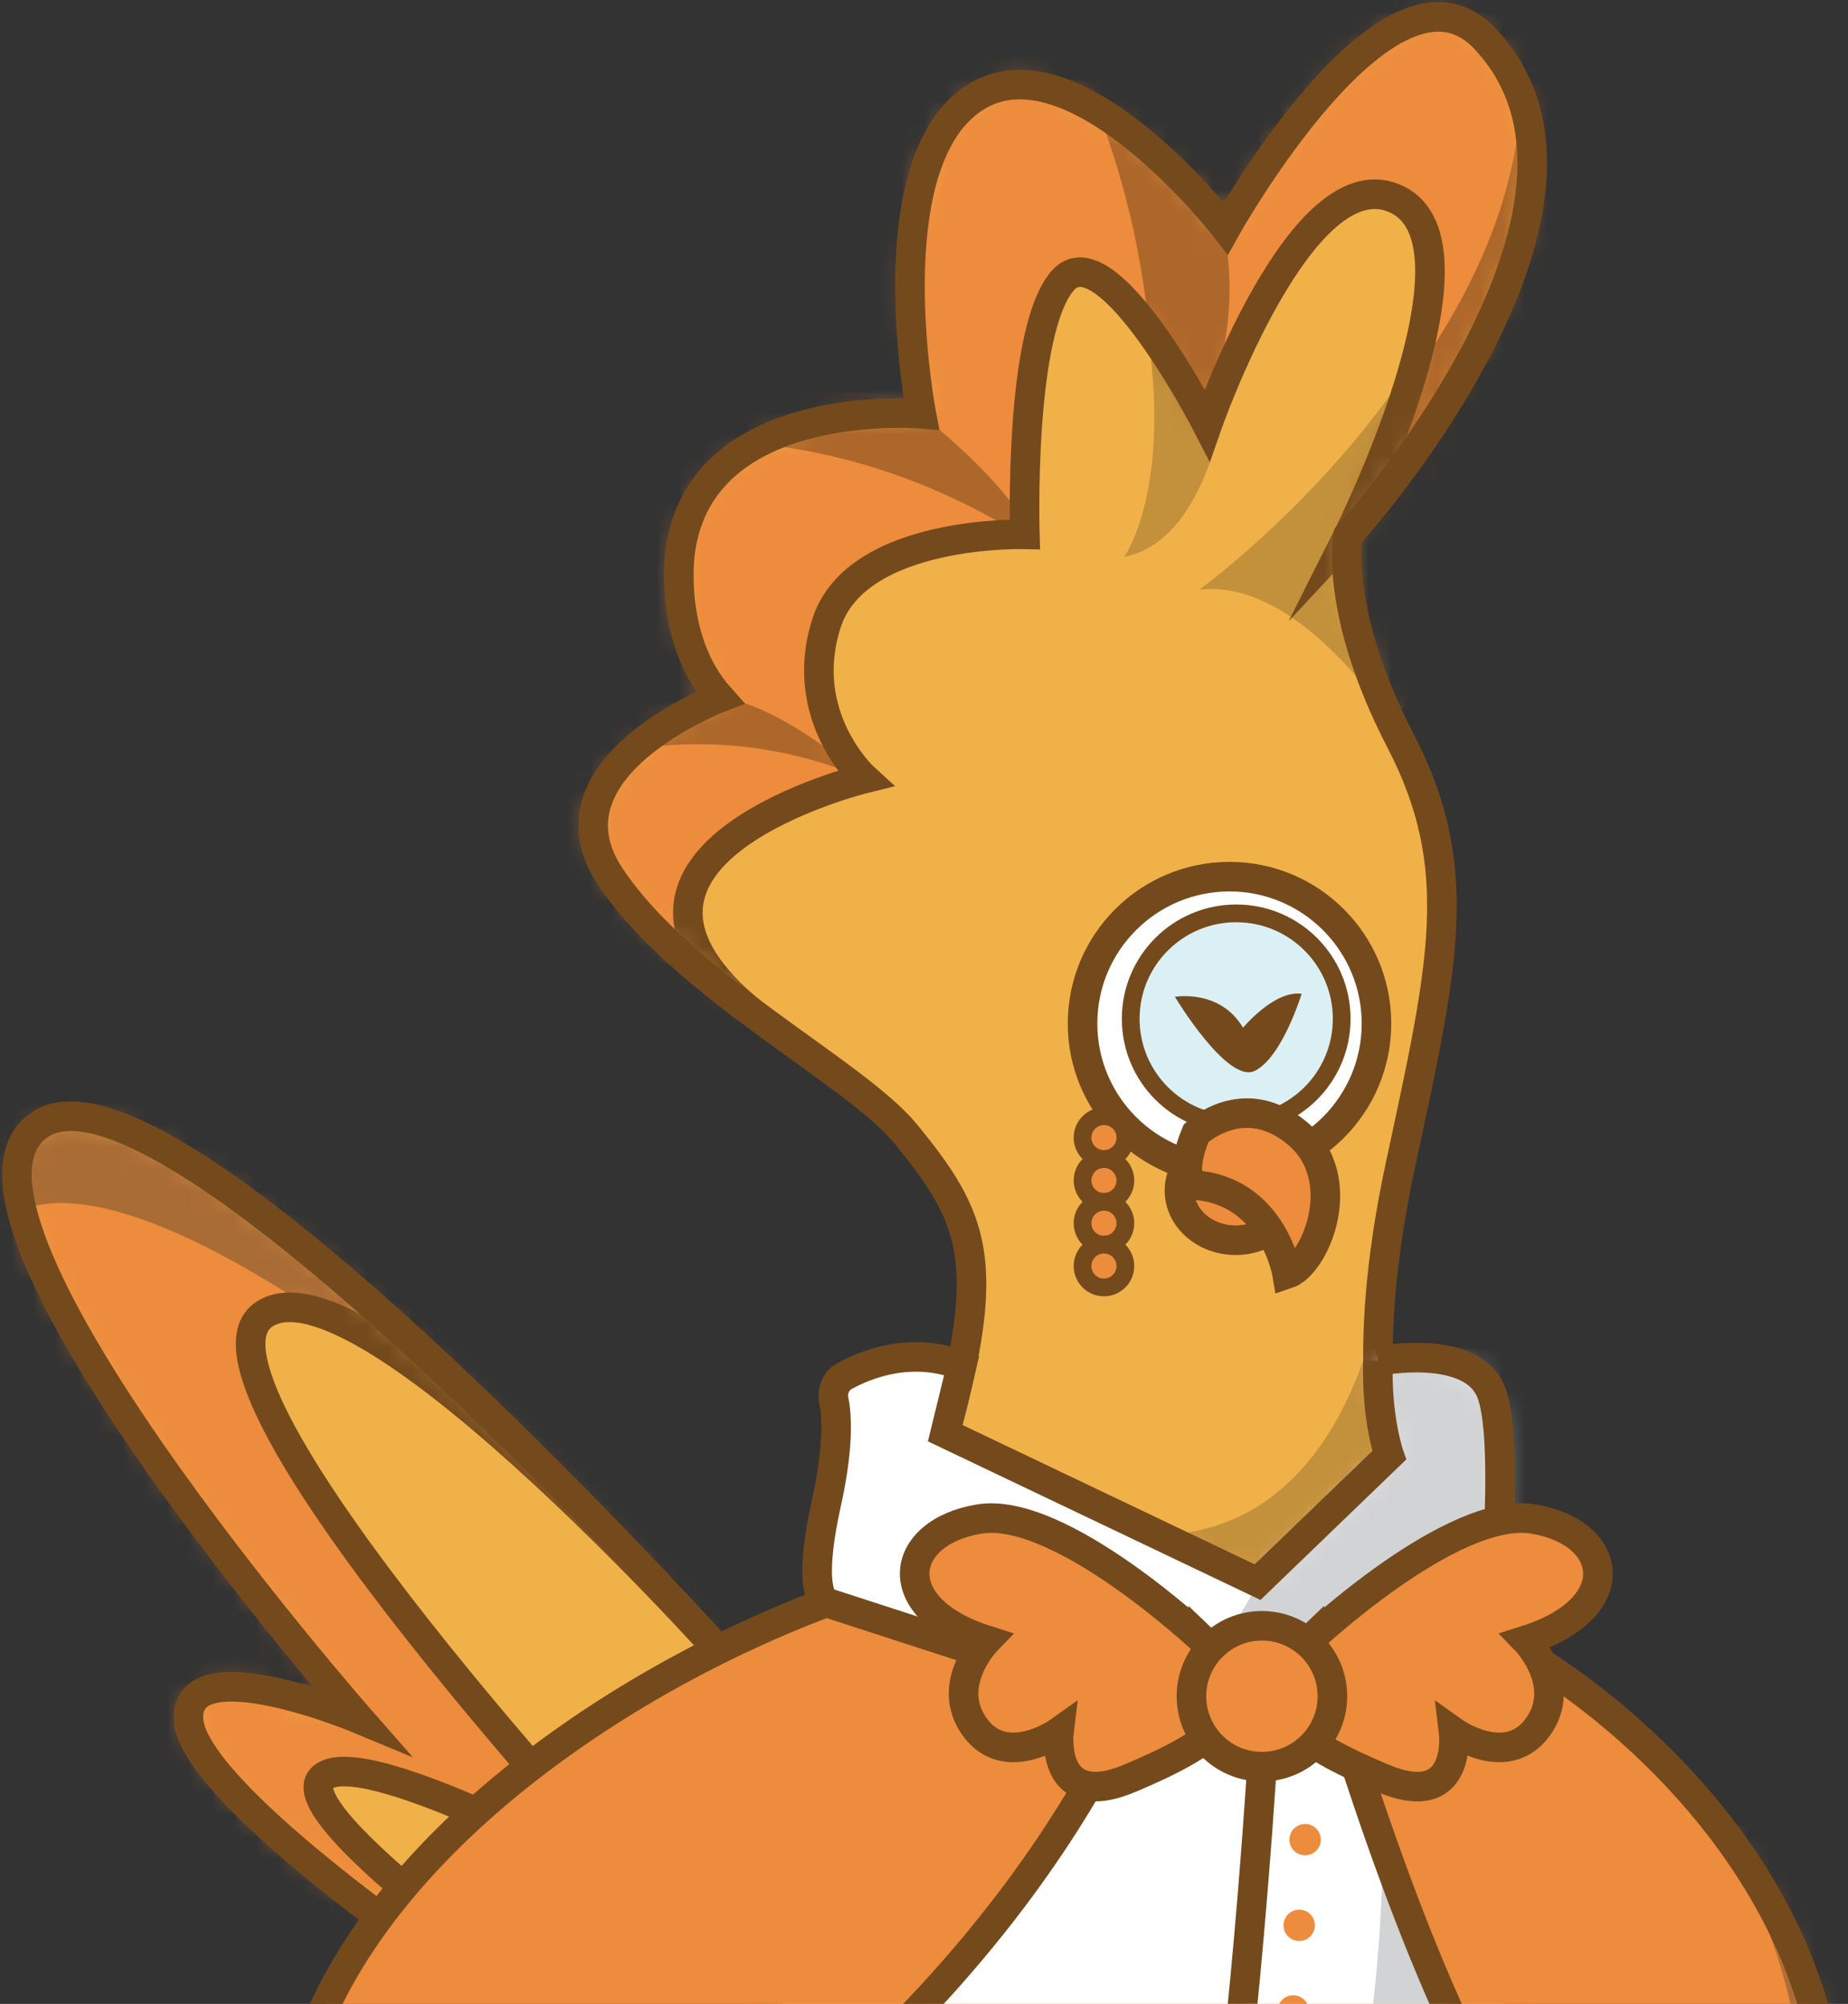 <svg width="83" height="90" viewBox="0 0 83 90" fill="none" xmlns="http://www.w3.org/2000/svg">
<rect x="0" y="0" width="83" height="90" fill="#333333" stroke="none"/>
<path d="M33.543 75.504C33.543 75.504 8.039 46.88 1.91 50.439C-4.218 53.998 16.158 77.213 16.158 77.213C16.158 77.213 8.32 73.938 8.465 77.213C8.609 80.488 20.148 88.322 20.148 88.322L33.541 75.504H33.543Z" fill="#F1B149"/>
<mask id="mask0_2409_33055" style="mask-type:luminance" maskUnits="userSpaceOnUse" x="0" y="50" width="34" height="39">
<path d="M33.543 75.502C33.543 75.502 8.039 46.878 1.91 50.437C-4.218 53.996 16.158 77.211 16.158 77.211C16.158 77.211 8.32 73.936 8.465 77.211C8.609 80.486 20.148 88.32 20.148 88.32L33.541 75.502H33.543Z" fill="white"/>
</mask>
<g mask="url(#mask0_2409_33055)">
<path d="M33.543 75.503C33.543 75.503 16.357 56.036 11.867 59.028C7.378 62.019 29.108 85.231 29.108 85.231C29.108 85.231 16.141 77.968 14.432 79.889C12.722 81.811 27.683 91.924 27.683 91.924L1.181 80.242L-4.873 52.974L-0.812 48.156L19.206 50.49L33.543 75.5" fill="#ED8C3D"/>
<mask id="mask1_2409_33055" style="mask-type:luminance" maskUnits="userSpaceOnUse" x="-5" y="48" width="39" height="44">
<path d="M33.543 75.505C33.543 75.505 16.357 56.038 11.867 59.03C7.378 62.021 29.108 85.233 29.108 85.233C29.108 85.233 16.141 77.97 14.432 79.891C12.722 81.813 27.683 91.926 27.683 91.926L1.181 80.243L-4.873 52.976L-0.812 48.158L19.206 50.492L33.543 75.502" fill="white"/>
</mask>
<g mask="url(#mask1_2409_33055)">
<path d="M39.109 80.432C2.989 44.438 -0.43 55.7 -0.43 55.7C-0.43 55.7 -26.825 32.049 2.669 42.942C32.164 53.836 39.109 80.432 39.109 80.432Z" fill="#AA6C35"/>
</g>
<path d="M33.543 75.503C33.543 75.503 16.357 56.036 11.867 59.028C7.378 62.019 29.108 85.231 29.108 85.231C29.108 85.231 16.141 77.968 14.432 79.889C12.722 81.811 27.683 91.924 27.683 91.924L1.181 80.242L-4.873 52.974L-0.812 48.156L19.206 50.49L33.543 75.5" stroke="#744A1D" stroke-width="1.328" stroke-miterlimit="10"/>
</g>
<path d="M33.543 75.504C33.543 75.504 8.039 46.88 1.91 50.439C-4.218 53.998 16.158 77.213 16.158 77.213C16.158 77.213 8.32 73.938 8.465 77.213C8.609 80.488 20.148 88.322 20.148 88.322L33.541 75.504H33.543Z" stroke="#744A1D" stroke-width="1.328" stroke-miterlimit="10"/>
<path d="M67.317 79.367C68.759 90.787 70.136 112.634 60.017 114.888C58.466 115.235 56.847 114.82 55.577 113.868C53.878 112.593 50.355 110.751 47.578 111.605C44.972 112.405 37.825 116.223 33.764 112.486C30.84 109.795 27.898 107.079 31.656 97.305C33.827 91.655 36.348 85.557 37.05 80.202C38.003 72.933 44.06 67.392 51.387 67.136C52.996 67.079 54.678 67.185 56.391 67.521C62.199 68.664 66.574 73.496 67.314 79.367H67.317Z" fill="#F1B149"/>
<mask id="mask2_2409_33055" style="mask-type:luminance" maskUnits="userSpaceOnUse" x="29" y="67" width="40" height="49">
<path d="M67.317 79.365C68.759 90.785 70.136 112.632 60.017 114.886C58.466 115.233 56.847 114.818 55.577 113.866C53.878 112.591 50.355 110.749 47.578 111.603C44.972 112.403 37.825 116.221 33.764 112.485C30.84 109.793 27.898 107.077 31.656 97.303C33.827 91.653 36.348 85.555 37.05 80.2C38.003 72.931 44.06 67.39 51.387 67.134C52.996 67.076 54.678 67.183 56.391 67.519C62.199 68.662 66.574 73.494 67.314 79.365H67.317Z" fill="white"/>
</mask>
<g mask="url(#mask2_2409_33055)">
<path d="M72.118 95.145C72.118 95.145 52.387 111.522 29.449 91.442L45.308 66.529L64.603 70.34L72.118 95.143V95.145Z" fill="white"/>
<mask id="mask3_2409_33055" style="mask-type:luminance" maskUnits="userSpaceOnUse" x="29" y="66" width="44" height="36">
<path d="M72.118 95.145C72.118 95.145 52.387 111.522 29.449 91.442L45.308 66.529L64.603 70.34L72.118 95.143V95.145Z" fill="white"/>
</mask>
<g mask="url(#mask3_2409_33055)">
<path d="M61.47 71.454C61.47 71.454 63.884 86.218 59.526 100.793C58.176 105.302 71.564 108.834 71.564 108.834L81.149 89.185L61.467 71.451" fill="#D1D3D4"/>
</g>
<path d="M72.118 95.145C72.118 95.145 52.387 111.522 29.449 91.442L45.308 66.529L64.603 70.34L72.118 95.143V95.145Z" stroke="#744A1D" stroke-width="1.328" stroke-miterlimit="10"/>
<path d="M56.677 79.348C56.677 79.348 55.56 97.275 54.012 101.432L56.677 79.348Z" fill="#F1B149"/>
<path d="M56.677 79.348C56.677 79.348 55.56 97.275 54.012 101.432" stroke="#744A1D" stroke-width="1.328" stroke-miterlimit="10"/>
</g>
<path d="M67.317 79.367C68.759 90.787 70.136 112.634 60.017 114.888C58.466 115.235 56.847 114.82 55.577 113.868C53.878 112.593 50.355 110.751 47.578 111.605C44.972 112.405 37.825 116.223 33.764 112.486C30.84 109.795 27.898 107.079 31.656 97.305C33.827 91.655 36.348 85.557 37.05 80.202C38.003 72.933 44.06 67.392 51.387 67.136C52.996 67.079 54.678 67.185 56.391 67.521C62.199 68.664 66.574 73.496 67.314 79.367H67.317Z" stroke="#744A1D" stroke-width="1.328" stroke-miterlimit="10"/>
<path d="M58.843 72.523C58.843 72.523 62.156 84.699 66.11 92.495C70.065 100.29 66.858 111.653 62.478 113.823C62.478 113.823 77.974 116.312 81.718 100.216C86.227 80.84 60.446 67.397 58.843 72.523Z" fill="#ED8C3D"/>
<mask id="mask4_2409_33055" style="mask-type:luminance" maskUnits="userSpaceOnUse" x="58" y="71" width="25" height="43">
<path d="M58.843 72.523C58.843 72.523 62.156 84.699 66.11 92.495C70.065 100.29 66.858 111.653 62.478 113.823C62.478 113.823 77.974 116.312 81.718 100.216C86.227 80.84 60.446 67.397 58.843 72.523Z" fill="white"/>
</mask>
<g mask="url(#mask4_2409_33055)">
<path d="M77.149 81.92C77.149 81.92 91.847 105.476 63.314 107.812L61.246 118.042L86.467 110.23V82.624L77.149 81.92Z" fill="#AA6C35"/>
</g>
<path d="M58.843 72.523C58.843 72.523 62.156 84.699 66.11 92.495C70.065 100.29 66.858 111.653 62.478 113.823C62.478 113.823 77.974 116.312 81.718 100.216C86.227 80.84 60.446 67.397 58.843 72.523Z" stroke="#744A1D" stroke-width="1.328" stroke-miterlimit="10"/>
<path d="M52.502 71.916C52.502 71.916 49.604 84.42 34.442 96.457C31.754 98.592 30.181 101.886 30.384 105.312C30.498 107.25 31.165 109.417 32.861 111.628C32.861 111.628 15.519 116.32 13.042 99.856C9.89 78.92 49.626 63.807 52.504 71.916H52.502Z" fill="#ED8C3D"/>
<mask id="mask5_2409_33055" style="mask-type:luminance" maskUnits="userSpaceOnUse" x="12" y="69" width="41" height="44">
<path d="M52.502 71.918C52.502 71.918 49.604 84.422 34.442 96.459C31.754 98.594 30.181 101.888 30.384 105.314C30.498 107.252 31.165 109.419 32.861 111.63C32.861 111.63 15.519 116.322 13.042 99.858C9.89 78.922 49.626 63.809 52.504 71.918H52.502Z" fill="white"/>
</mask>
<g mask="url(#mask5_2409_33055)">
<path d="M42.998 88.322C42.998 88.322 33.997 98.211 28.565 100.228C24.823 101.618 21.612 102.936 18.231 109.525C16.947 112.031 26.568 117.656 26.568 117.656C26.568 117.656 45.953 105.666 42.995 88.322" fill="#AA6C35"/>
</g>
<path d="M52.502 71.916C52.502 71.916 49.604 84.42 34.442 96.457C31.754 98.592 30.181 101.886 30.384 105.312C30.498 107.25 31.165 109.417 32.861 111.628C32.861 111.628 15.519 116.32 13.042 99.856C9.89 78.92 49.626 63.807 52.504 71.916H52.502Z" stroke="#744A1D" stroke-width="1.328" stroke-miterlimit="10"/>
<path d="M62.396 65.366C62.396 65.366 60.971 61.307 62.896 52.336C64.821 43.364 65.889 39.021 62.896 33.254C59.903 27.486 60.544 24.069 60.544 24.069C60.544 24.069 73.902 9.294 66.67 1.711C62.361 -2.811 55.058 10.255 55.058 10.255C55.058 10.255 48.22 1.425 43.73 4.416C39.24 7.408 41.379 18.585 41.379 18.585C41.379 18.585 31.476 17.731 30.55 24.781C30.55 24.781 29.98 28.698 32.331 31.332C32.331 31.332 24.138 34.465 27.415 39.379C30.692 44.292 38.385 48.138 40.666 50.913C43.798 54.729 44.552 56.681 42.446 64.37L56.481 71.063L62.393 65.366H62.396Z" fill="#F1B149"/>
<mask id="mask6_2409_33055" style="mask-type:luminance" maskUnits="userSpaceOnUse" x="26" y="0" width="43" height="72">
<path d="M62.396 65.366C62.396 65.366 60.971 61.307 62.896 52.336C64.821 43.364 65.889 39.021 62.896 33.254C59.903 27.486 60.544 24.069 60.544 24.069C60.544 24.069 73.902 9.294 66.67 1.711C62.361 -2.811 55.058 10.255 55.058 10.255C55.058 10.255 48.22 1.425 43.73 4.416C39.24 7.408 41.379 18.585 41.379 18.585C41.379 18.585 31.476 17.731 30.55 24.781C30.55 24.781 29.98 28.698 32.331 31.332C32.331 31.332 24.138 34.465 27.415 39.379C30.692 44.292 38.385 48.138 40.666 50.913C43.798 54.729 44.552 56.681 42.446 64.37L56.481 71.063L62.393 65.366H62.396Z" fill="white"/>
</mask>
<g mask="url(#mask6_2409_33055)">
<path d="M62.519 32.497C62.519 32.497 58.406 25.951 53.864 26.486C53.864 26.486 68.787 15.672 67.309 2.469C67.309 2.469 78.17 10.576 62.516 32.497" fill="#C3903B"/>
<path d="M55.148 17.224C55.148 17.224 54.482 24.227 50.492 25.011C50.492 25.011 52.537 22.172 51.598 15.313C50.533 7.537 55.151 17.224 55.151 17.224H55.148Z" fill="#C3903B"/>
<path d="M60.544 24.067C60.544 24.067 67.044 11.107 62.77 8.973C58.496 6.838 54.222 19.083 54.222 19.083C54.222 19.083 49.716 10.324 47.731 12.603C45.745 14.882 46.029 23.996 46.029 23.996C46.029 23.996 38.478 23.783 37.124 27.983C35.769 32.184 38.833 34.963 38.833 34.963C38.833 34.963 25.331 38.287 33.543 45.297L19.596 40.231L23.728 -0.641L64.603 -6.408L76.013 7.477L60.544 24.067Z" fill="#ED8C3D"/>
<mask id="mask7_2409_33055" style="mask-type:luminance" maskUnits="userSpaceOnUse" x="19" y="-7" width="58" height="53">
<path d="M60.545 24.065C60.545 24.065 67.044 11.105 62.77 8.971C58.496 6.836 54.222 19.081 54.222 19.081C54.222 19.081 49.716 10.322 47.731 12.601C45.745 14.88 46.029 23.994 46.029 23.994C46.029 23.994 38.478 23.781 37.124 27.982C35.769 32.182 38.833 34.961 38.833 34.961C38.833 34.961 25.331 38.285 33.544 45.295L19.596 40.229L23.728 -0.643L64.603 -6.41L76.013 7.475L60.545 24.065Z" fill="white"/>
</mask>
<g mask="url(#mask7_2409_33055)">
<path d="M63.44 31.792C63.44 31.792 59.327 25.246 54.785 25.781C54.785 25.781 69.707 14.967 68.23 1.764C68.23 1.764 79.091 9.871 63.437 31.792" fill="#AE672A"/>
<path d="M53.441 19.917C53.441 19.917 55.744 16.219 55.113 11.207C54.482 6.196 46.999 0.227 46.999 0.227C46.999 0.227 51.134 6.444 51.713 16.156C51.999 20.976 47.171 27.191 53.444 19.92" fill="#AE672A"/>
<path d="M46.57 24.488C46.57 24.488 45.983 22.449 41.922 19.075C37.861 15.701 30.007 19.921 30.007 19.921C30.007 19.921 37.861 18.748 46.57 24.488Z" fill="#AE672A"/>
<path d="M38.834 34.959C38.834 34.959 35.067 31.613 32.334 31.329C29.6 31.045 25.326 34.49 25.326 34.49C25.326 34.49 31.32 31.801 38.836 34.962" fill="#AE672A"/>
</g>
<path d="M60.544 24.067C60.544 24.067 67.044 11.107 62.77 8.973C58.496 6.838 54.222 19.083 54.222 19.083C54.222 19.083 49.716 10.324 47.731 12.603C45.745 14.882 46.029 23.996 46.029 23.996C46.029 23.996 38.478 23.783 37.124 27.983C35.769 32.184 38.833 34.963 38.833 34.963C38.833 34.963 25.331 38.287 33.543 45.297L19.596 40.231L23.728 -0.641L64.603 -6.408L76.013 7.477L60.544 24.067Z" stroke="#744A1D" stroke-width="1.328" stroke-miterlimit="10"/>
<path d="M62.019 58.008C62.019 58.008 60.575 68.77 52.038 68.942C43.501 69.114 58.352 73.023 58.352 73.023L65.941 66.016L62.019 58.008Z" fill="#C3903B"/>
</g>
<path d="M62.396 65.366C62.396 65.366 60.971 61.307 62.896 52.336C64.821 43.364 65.889 39.021 62.896 33.254C59.903 27.486 60.544 24.069 60.544 24.069C60.544 24.069 73.902 9.294 66.67 1.711C62.361 -2.811 55.058 10.255 55.058 10.255C55.058 10.255 48.22 1.425 43.73 4.416C39.24 7.408 41.379 18.585 41.379 18.585C41.379 18.585 31.476 17.731 30.55 24.781C30.55 24.781 29.98 28.698 32.331 31.332C32.331 31.332 24.138 34.465 27.415 39.379C30.692 44.292 38.385 48.138 40.666 50.913C43.798 54.729 44.552 56.681 42.446 64.37L56.481 71.063L62.393 65.366H62.396Z" stroke="#744A1D" stroke-width="1.328" stroke-miterlimit="10"/>
<path d="M61.891 61.131C61.891 61.131 66.137 60.276 66.992 62.572C67.847 64.867 66.992 73.378 66.992 73.378L56.038 78.111L37.11 71.97C37.11 71.97 36.19 71.702 37.11 67.537C37.67 65.007 37.593 63.601 37.449 62.886C37.361 62.452 37.552 62.012 37.937 61.799C38.953 61.243 40.955 60.467 43.192 61.327L42.449 64.368L56.483 71.061L62.396 65.364C62.396 65.364 61.806 63.705 61.891 61.128V61.131Z" fill="white"/>
<mask id="mask8_2409_33055" style="mask-type:luminance" maskUnits="userSpaceOnUse" x="36" y="60" width="32" height="19">
<path d="M61.891 61.129C61.891 61.129 66.138 60.274 66.992 62.57C67.847 64.865 66.992 73.376 66.992 73.376L56.038 78.109L37.11 71.968C37.11 71.968 36.19 71.7 37.11 67.535C37.67 65.005 37.593 63.599 37.449 62.884C37.361 62.45 37.553 62.01 37.938 61.797C38.953 61.241 40.955 60.465 43.192 61.325L42.449 64.366L56.484 71.059L62.396 65.362C62.396 65.362 61.806 63.703 61.891 61.126V61.129Z" fill="white"/>
</mask>
<g mask="url(#mask8_2409_33055)">
<path d="M56.483 71.062C56.483 71.062 53.946 77.422 45.325 79.701C36.703 81.98 76.469 81.079 76.469 81.079C76.469 81.079 73.05 56.699 72.867 56.629C72.684 56.557 57.647 56.601 57.647 56.601L56.483 71.059" fill="#D1D3D4"/>
</g>
<path d="M61.891 61.131C61.891 61.131 66.137 60.276 66.992 62.572C67.847 64.867 66.992 73.378 66.992 73.378L56.038 78.111L37.11 71.97C37.11 71.97 36.19 71.702 37.11 67.537C37.67 65.007 37.593 63.601 37.449 62.886C37.361 62.452 37.552 62.012 37.937 61.799C38.953 61.243 40.955 60.467 43.192 61.327L42.449 64.368L56.483 71.061L62.396 65.364C62.396 65.364 61.806 63.705 61.891 61.128V61.131Z" stroke="#744A1D" stroke-width="1.328" stroke-miterlimit="10"/>
<path d="M58.81 73.67C58.81 73.67 65.223 67.635 68.855 68.222C72.487 68.809 73.096 72.221 68.53 73.67C68.53 73.67 70.458 75.646 69.068 77.568C67.678 79.489 65.288 77.781 65.288 77.781C65.288 77.781 65.733 81.403 62.085 79.858C58.436 78.313 55.659 76.659 58.81 73.667V73.67Z" fill="#ED8C3D" stroke="#744A1D" stroke-width="1.328" stroke-miterlimit="10"/>
<path d="M55.498 55.702C54.104 55.702 52.974 54.704 52.974 53.472C52.974 52.241 54.104 51.242 55.498 51.242C56.891 51.242 58.021 52.241 58.021 53.472C58.021 54.704 56.891 55.702 55.498 55.702Z" fill="#ED8C3D" stroke="#744A1D" stroke-width="1.328" stroke-miterlimit="10"/>
<path d="M54.039 73.67C54.039 73.67 47.627 67.635 43.995 68.222C40.362 68.809 39.753 72.221 44.319 73.67C44.319 73.67 42.392 75.646 43.782 77.568C45.172 79.489 47.561 77.781 47.561 77.781C47.561 77.781 47.116 81.403 50.765 79.858C54.413 78.313 57.191 76.659 54.039 73.667V73.67Z" fill="#ED8C3D" stroke="#744A1D" stroke-width="1.328" stroke-miterlimit="10"/>
<path d="M56.677 79.347C54.929 79.347 53.512 77.93 53.512 76.183C53.512 74.436 54.929 73.019 56.677 73.019C58.425 73.019 59.843 74.436 59.843 76.183C59.843 77.93 58.425 79.347 56.677 79.347Z" fill="#ED8C3D" stroke="#744A1D" stroke-width="1.328" stroke-miterlimit="10"/>
<path d="M55.222 52.568C51.576 52.568 48.621 49.614 48.621 45.97C48.621 42.327 51.576 39.373 55.222 39.373C58.867 39.373 61.822 42.327 61.822 45.97C61.822 49.614 58.867 52.568 55.222 52.568Z" fill="white" stroke="#744A1D" stroke-width="1.328" stroke-miterlimit="10"/>
<path d="M55.522 50.493C52.905 50.493 50.784 48.373 50.784 45.757C50.784 43.142 52.905 41.022 55.522 41.022C58.139 41.022 60.26 43.142 60.26 45.757C60.26 48.373 58.139 50.493 55.522 50.493Z" fill="#DAF0F5" stroke="#744A1D" stroke-width="0.797" stroke-miterlimit="10"/>
<path d="M53.722 50.895C53.722 50.895 55.834 48.867 58.264 50.895C60.695 52.923 59.092 56.797 57.811 57.222C57.811 57.222 57.169 53.377 53.51 53.218C53.51 53.218 52.974 52.659 53.722 50.895Z" fill="#ED8C3D" stroke="#744A1D" stroke-width="1.328" stroke-miterlimit="10"/>
<path d="M58.461 44.635C58.461 44.635 57.592 47.479 56.363 48.094C55.134 48.708 52.769 44.769 52.769 44.769C52.769 44.769 54.798 44.409 55.828 46.158C55.828 46.158 57.232 44.463 58.461 44.635Z" fill="#744A1D"/>
<path d="M58.617 83.328C58.227 83.328 57.912 83.013 57.912 82.624C57.912 82.235 58.227 81.92 58.617 81.92C59.006 81.92 59.321 82.235 59.321 82.624C59.321 83.013 59.006 83.328 58.617 83.328Z" fill="#ED8C3D"/>
<path d="M58.352 87.176C57.962 87.176 57.647 86.861 57.647 86.472C57.647 86.083 57.962 85.768 58.352 85.768C58.741 85.768 59.056 86.083 59.056 86.472C59.056 86.861 58.741 87.176 58.352 87.176Z" fill="#ED8C3D"/>
<path d="M58.084 91.022C57.695 91.022 57.379 90.706 57.379 90.317C57.379 89.929 57.695 89.613 58.084 89.613C58.473 89.613 58.788 89.929 58.788 90.317C58.788 90.706 58.473 91.022 58.084 91.022Z" fill="#ED8C3D"/>
<path d="M49.582 52.054C49.051 52.054 48.621 51.624 48.621 51.094C48.621 50.563 49.051 50.133 49.582 50.133C50.113 50.133 50.544 50.563 50.544 51.094C50.544 51.624 50.113 52.054 49.582 52.054Z" fill="#ED8C3D" stroke="#744A1D" stroke-width="0.797" stroke-miterlimit="10"/>
<path d="M49.582 53.978C49.051 53.978 48.621 53.548 48.621 53.017C48.621 52.487 49.051 52.057 49.582 52.057C50.113 52.057 50.544 52.487 50.544 53.017C50.544 53.548 50.113 53.978 49.582 53.978Z" fill="#ED8C3D" stroke="#744A1D" stroke-width="0.797" stroke-miterlimit="10"/>
<path d="M49.582 55.9C49.051 55.9 48.621 55.47 48.621 54.939C48.621 54.409 49.051 53.978 49.582 53.978C50.113 53.978 50.544 54.409 50.544 54.939C50.544 55.47 50.113 55.9 49.582 55.9Z" fill="#ED8C3D" stroke="#744A1D" stroke-width="0.797" stroke-miterlimit="10"/>
<path d="M49.582 57.822C49.051 57.822 48.621 57.392 48.621 56.861C48.621 56.331 49.051 55.9 49.582 55.9C50.113 55.9 50.544 56.331 50.544 56.861C50.544 57.392 50.113 57.822 49.582 57.822Z" fill="#ED8C3D" stroke="#744A1D" stroke-width="0.797" stroke-miterlimit="10"/>
</svg>
